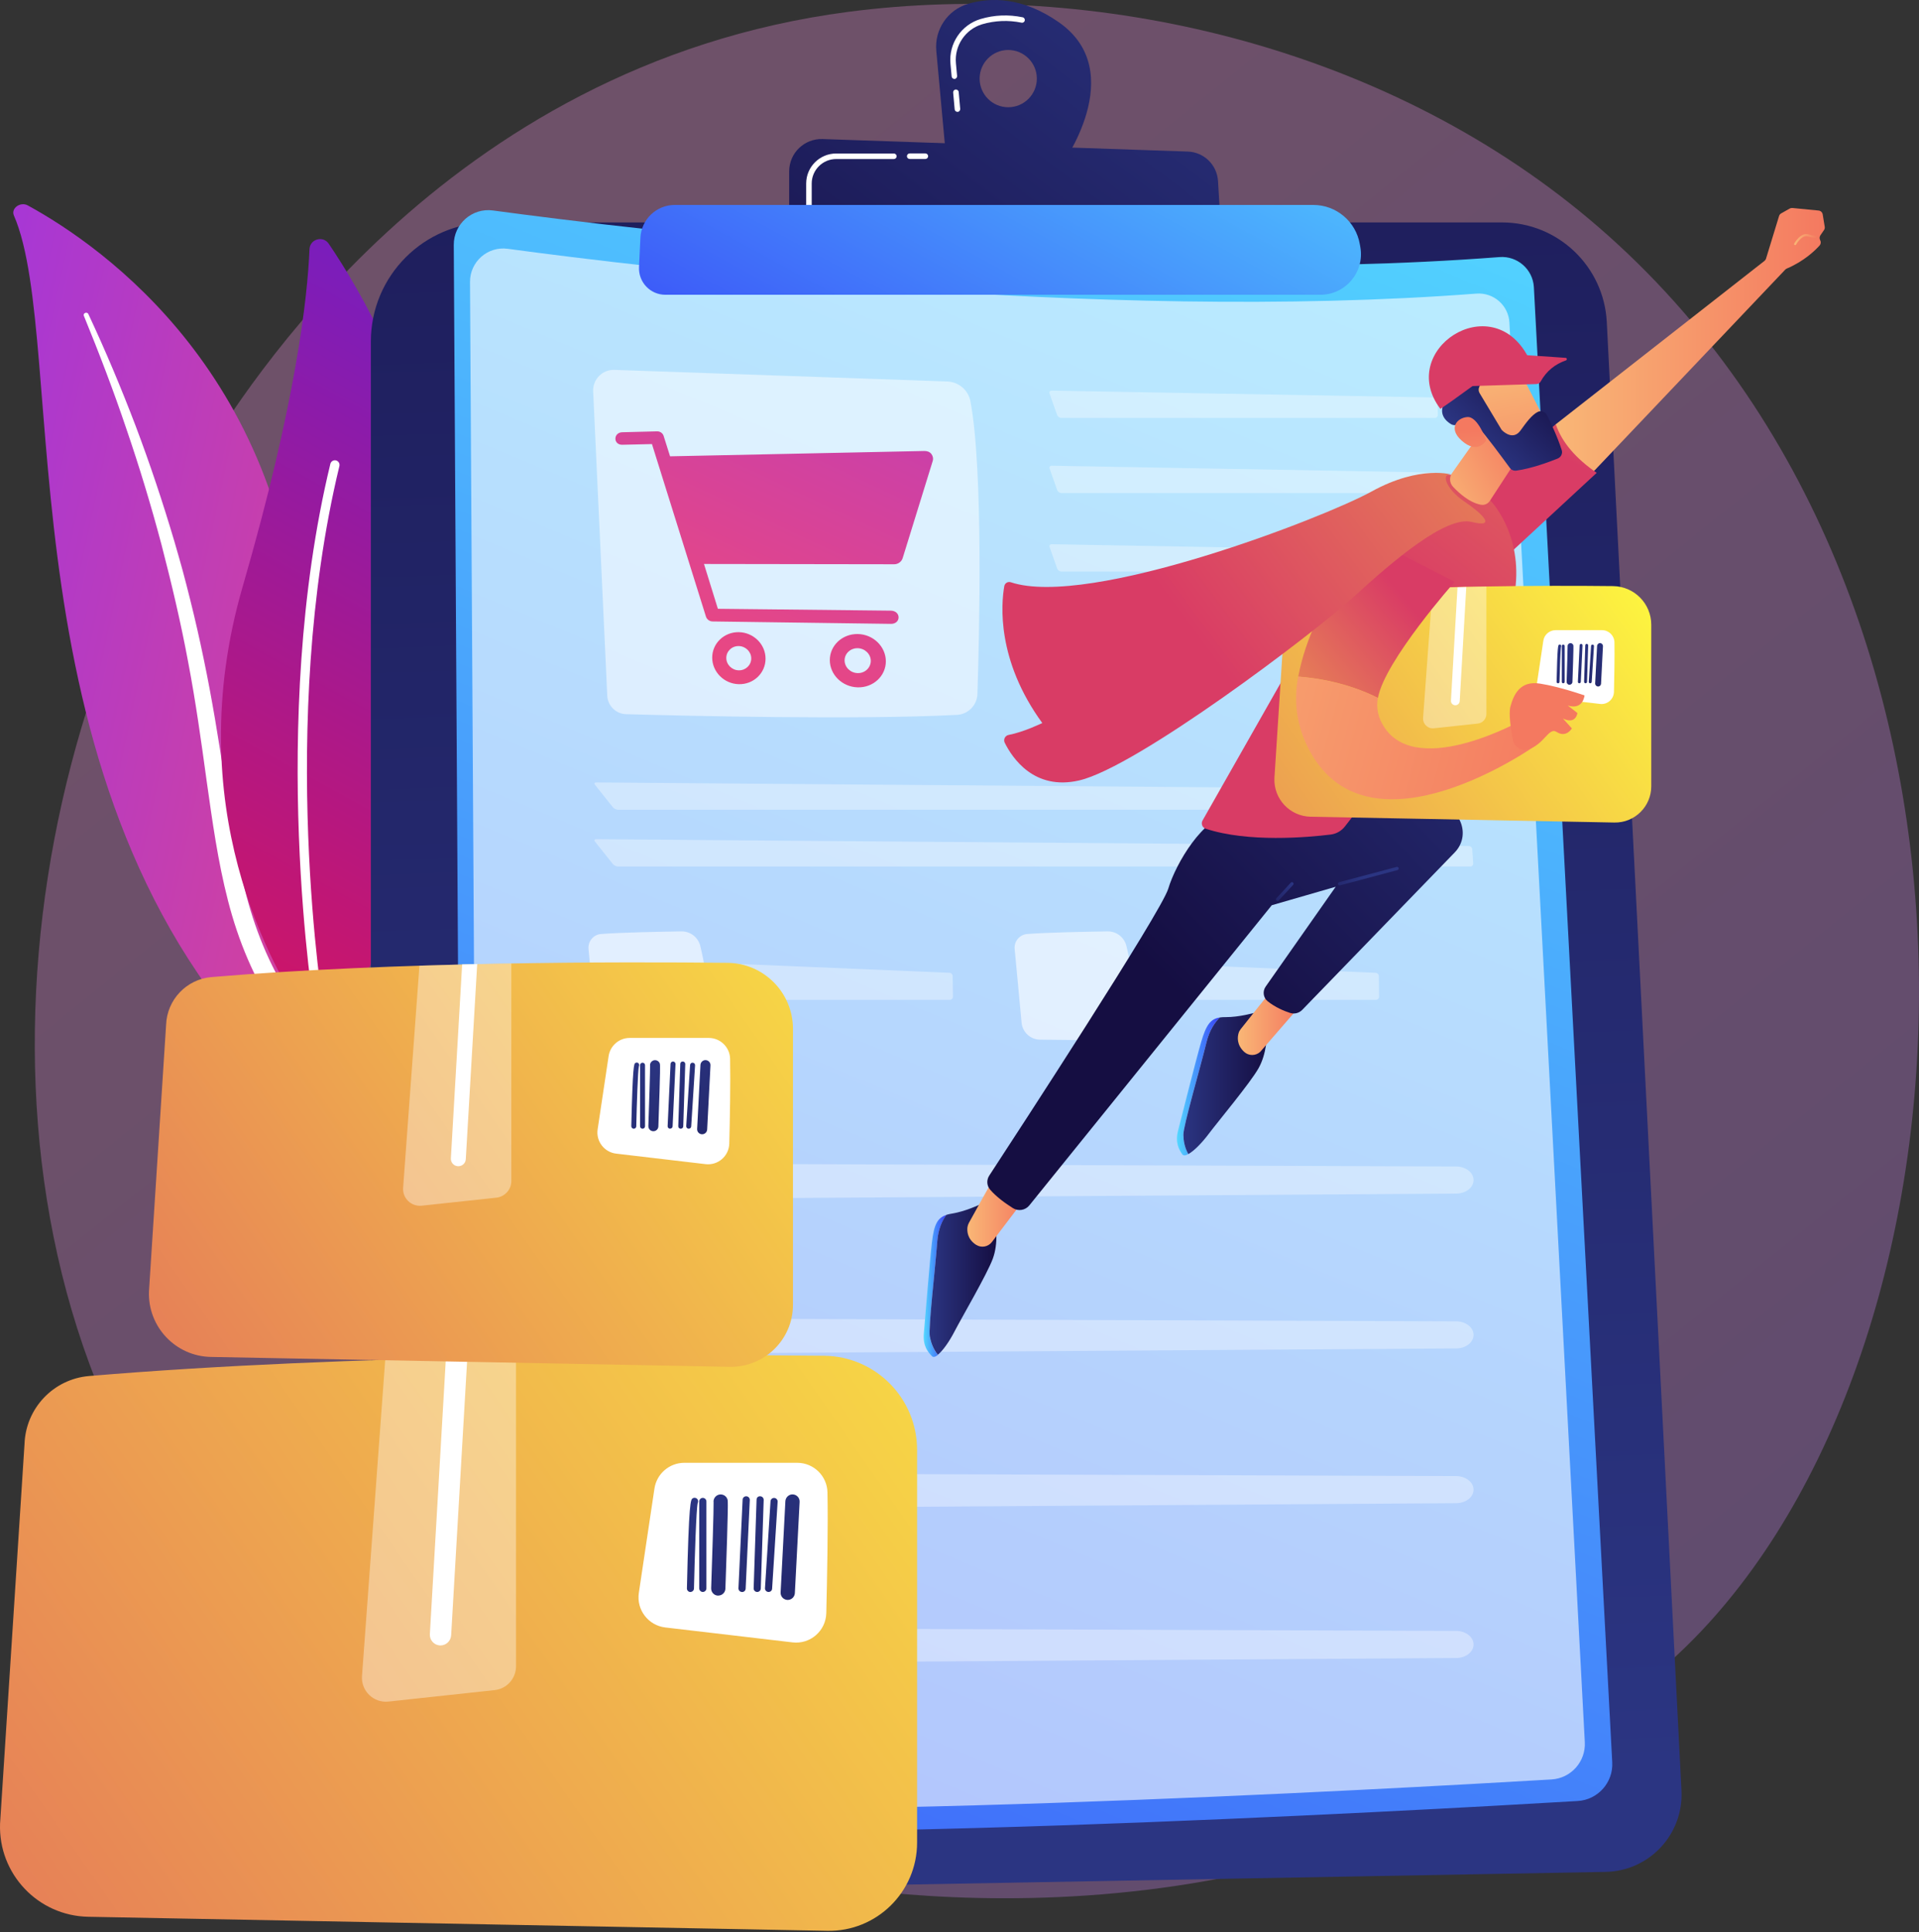 <svg width="440" height="443" viewBox="0 0 440 443" fill="none" xmlns="http://www.w3.org/2000/svg">
<rect x="0" y="0" width="440" height="443" fill="#333333" stroke="none"/>
<path opacity="0.3" d="M389.926 374.159C381.054 383.498 372.657 389.539 366.034 394.296C288.083 450.266 195.84 433.951 176.226 429.971C147.264 424.089 91.319 412.72 50.854 365.105C-10.35 293.073 -0.828 179.578 46.656 104.676C55.338 90.977 101.206 14.917 194.446 2.724C250.866 -4.665 316.649 10.224 364.275 50.164C464.265 133.993 457.151 303.332 389.926 374.159Z" fill="url(#paint0_linear)"/>
<path d="M3.183 49.405C2.47 47.756 4.672 46.171 6.383 47.106C23.669 56.572 66.526 86.539 69.188 152.134C72.531 234.425 97.2 260.159 124.546 273.62C124.546 273.62 89.959 271.274 63.737 245.365C-0.651 181.768 15.969 78.722 3.183 49.405Z" fill="url(#paint1_linear)"/>
<path d="M19.215 72.379C22.732 80.972 26.044 89.614 28.991 98.382C31.985 107.118 34.663 115.966 37.023 124.861C39.337 133.772 41.46 142.746 43.139 151.784C44.866 160.822 46.133 169.939 47.385 179.087C48.684 188.236 49.936 197.448 52.281 206.533C54.61 215.603 58.238 224.514 63.657 232.505C65.003 234.503 66.413 236.469 67.934 238.34C69.424 240.243 71.008 242.082 72.624 243.905C75.888 247.52 79.453 250.945 83.319 254.101C91.05 260.411 99.923 265.628 109.398 269.687C110.396 270.115 111.647 269.734 112.186 268.846C112.725 267.974 112.376 266.928 111.41 266.484C109.144 265.437 106.894 264.375 104.708 263.218C103.599 262.663 102.537 262.044 101.444 261.458C100.383 260.839 99.305 260.253 98.275 259.602C94.108 257.066 90.147 254.259 86.472 251.199C79.088 245.126 72.767 238.023 67.586 230.396C65.035 226.559 62.833 222.548 60.995 218.378C59.157 214.208 57.7 209.911 56.527 205.503C54.166 196.703 52.851 187.586 51.473 178.453C50.079 169.32 48.605 160.156 46.704 151.086C45.769 146.551 44.739 142.033 43.614 137.53C43.06 135.278 42.474 133.042 41.872 130.791C41.254 128.555 40.62 126.32 39.97 124.1C37.34 115.205 34.393 106.389 31.114 97.7C27.802 89.011 24.206 80.433 20.245 71.982C20.134 71.744 19.817 71.633 19.532 71.744C19.263 71.855 19.12 72.141 19.215 72.379Z" fill="white"/>
<path d="M77.25 234.298C75.761 236.597 72.418 236.629 70.85 234.377C62.246 221.962 41.111 184.654 55.624 134.565C67.887 92.263 70.517 68.162 70.96 57.142C71.055 54.811 74.066 53.955 75.381 55.89C89.814 77.168 131.167 151.04 77.25 234.298Z" fill="url(#paint2_linear)"/>
<path d="M73.639 233.473C73.576 233.505 73.513 233.52 73.433 233.52C72.847 233.616 72.308 233.219 72.198 232.648C72.087 231.982 61.344 165.943 75.746 106.358C75.889 105.787 76.46 105.438 77.03 105.565C77.6 105.708 77.949 106.279 77.822 106.849C63.531 166.007 74.194 231.618 74.305 232.284C74.4 232.823 74.099 233.298 73.639 233.473Z" fill="white"/>
<path d="M85.032 78.307C85.032 63.228 97.247 51.003 112.315 51.003H344.394C357.196 51.003 367.748 61.04 368.413 73.836L385.54 410.562C386.047 420.583 378.173 429.018 368.16 429.209L102.175 434.045C92.763 434.219 85.032 426.624 85.032 417.206V78.307Z" fill="url(#paint3_linear)"/>
<path d="M141.039 428.306L111.269 427.926C101.319 427.799 93.223 419.586 93.223 409.628V364.662C93.223 364.313 93.508 364.027 93.856 364.027C94.205 364.027 94.49 364.313 94.49 364.662V409.628C94.49 418.888 102.016 426.531 111.285 426.657L141.039 427.038C141.388 427.038 141.673 427.323 141.673 427.688C141.673 428.037 141.388 428.306 141.039 428.306Z" fill="white"/>
<path d="M93.856 351.359C93.508 351.359 93.223 351.074 93.223 350.725V343.447C93.223 343.099 93.508 342.813 93.856 342.813C94.205 342.813 94.49 343.099 94.49 343.447V350.725C94.49 351.074 94.205 351.359 93.856 351.359Z" fill="white"/>
<path d="M104.043 56.173C104.011 51.353 108.258 47.611 113.027 48.261C144.714 52.558 253.703 65.861 343.807 58.947C347.91 58.63 351.475 61.754 351.697 65.861L369.664 404.078C369.917 408.708 366.368 412.688 361.742 412.957C323.843 415.209 167.783 423.882 112.108 418.047C108.717 417.698 106.15 414.844 106.135 411.435L104.043 56.173Z" fill="url(#paint4_linear)"/>
<path opacity="0.6" d="M107.767 64.658C107.736 60.013 111.823 56.413 116.418 57.047C146.917 61.186 251.787 73.981 338.5 67.322C342.461 67.021 345.883 70.017 346.089 73.981L363.374 399.467C363.612 403.922 360.206 407.743 355.753 408.013C319.281 410.169 169.098 418.525 115.515 412.912C112.251 412.564 109.779 409.821 109.764 406.538L107.767 64.658Z" fill="white"/>
<path opacity="0.52" d="M136.002 89.741L139.234 159.521C139.345 161.836 141.215 163.691 143.544 163.755C156.456 164.12 196.7 165.103 219.42 163.913C221.986 163.787 224.03 161.694 224.109 159.125C224.537 146.044 225.488 107.943 222.509 92.024C222.034 89.455 219.816 87.568 217.201 87.473L140.866 84.809C138.125 84.714 135.875 86.998 136.002 89.741Z" fill="white"/>
<g opacity="0.6">
<path opacity="0.6" d="M328.978 95.829C329.374 95.829 329.691 95.512 329.675 95.116L329.58 91.865C329.564 91.469 329.231 91.136 328.835 91.136L241.124 89.566C240.728 89.566 240.506 89.852 240.649 90.232L242.376 95.147C242.503 95.512 242.93 95.829 243.326 95.829H328.978Z" fill="white"/>
</g>
<g opacity="0.6">
<path opacity="0.6" d="M241.14 106.785C240.744 106.785 240.522 107.07 240.664 107.451L242.391 112.366C242.518 112.731 242.946 113.048 243.342 113.048H328.978C329.374 113.048 329.691 112.731 329.675 112.334L329.58 109.084C329.564 108.687 329.231 108.354 328.835 108.354L241.14 106.785Z" fill="white"/>
</g>
<g opacity="0.6">
<path opacity="0.6" d="M241.14 124.782C240.744 124.782 240.522 125.068 240.664 125.448L242.391 130.363C242.518 130.728 242.946 131.045 243.342 131.045H328.978C329.374 131.045 329.691 130.728 329.675 130.332L329.58 127.081C329.564 126.685 329.231 126.352 328.835 126.352L241.14 124.782Z" fill="white"/>
</g>
<g opacity="0.6">
<path opacity="0.6" d="M337.105 185.683C337.501 185.683 337.802 185.366 337.77 184.969L337.548 181.719C337.517 181.323 337.184 181.006 336.788 180.99L136.697 179.404C136.301 179.404 136.175 179.658 136.428 179.959L140.532 185.112C140.785 185.413 141.308 185.667 141.704 185.667H337.105V185.683Z" fill="white"/>
</g>
<g opacity="0.6">
<path opacity="0.6" d="M136.697 192.422C136.301 192.422 136.175 192.675 136.428 192.977L140.532 198.13C140.785 198.431 141.308 198.685 141.704 198.685H337.121C337.517 198.685 337.818 198.368 337.786 197.971L337.565 194.721C337.533 194.324 337.2 194.007 336.804 193.991L136.697 192.422Z" fill="white"/>
</g>
<path opacity="0.6" d="M137.822 214.16C142.543 213.795 151.368 213.637 156.232 213.557C158.292 213.526 160.098 214.921 160.573 216.935C161.508 220.819 162.807 227.59 162.649 234.74C162.601 236.881 160.843 238.593 158.704 238.578L140.769 238.387C138.566 238.371 136.728 236.675 136.522 234.471L134.938 217.585C134.78 215.841 136.063 214.287 137.822 214.16Z" fill="white"/>
<g opacity="0.6">
<path opacity="0.6" d="M168.988 221.009C168.592 220.994 168.322 221.295 168.37 221.691L169.4 228.541C169.463 228.937 169.827 229.254 170.223 229.254H217.786C218.182 229.254 218.499 228.937 218.499 228.541L218.436 223.8C218.436 223.404 218.103 223.071 217.707 223.055L168.988 221.009Z" fill="white"/>
</g>
<path opacity="0.6" d="M235.531 214.16C240.252 213.795 249.077 213.637 253.941 213.557C256.001 213.526 257.807 214.921 258.282 216.935C259.217 220.819 260.516 227.59 260.358 234.74C260.31 236.881 258.552 238.593 256.413 238.578L238.478 238.387C236.275 238.371 234.437 236.675 234.231 234.471L232.647 217.585C232.489 215.841 233.772 214.287 235.531 214.16Z" fill="white"/>
<g opacity="0.6">
<path opacity="0.6" d="M266.696 221.009C266.3 220.994 266.03 221.295 266.078 221.691L267.108 228.541C267.171 228.937 267.535 229.254 267.931 229.254H315.494C315.89 229.254 316.207 228.937 316.207 228.541L316.144 223.8C316.144 223.404 315.811 223.071 315.415 223.055L266.696 221.009Z" fill="white"/>
</g>
<g opacity="0.6">
<path opacity="0.6" d="M132.436 271.923C133.054 273.746 135.162 274.999 137.57 274.983L333.921 273.683C336.14 273.667 337.914 272.24 337.866 270.512C337.819 268.831 336.06 267.483 333.906 267.467L137.554 266.77C134.1 266.754 131.565 269.307 132.436 271.923Z" fill="white"/>
</g>
<g opacity="0.6">
<path opacity="0.6" d="M132.435 307.423C133.053 309.247 135.161 310.499 137.569 310.484L333.92 309.183C336.139 309.168 337.913 307.741 337.865 306.012C337.818 304.332 336.059 302.984 333.905 302.968L137.553 302.27C134.099 302.239 131.564 304.807 132.435 307.423Z" fill="white"/>
</g>
<g opacity="0.6">
<path opacity="0.6" d="M132.435 342.908C133.053 344.732 135.161 345.984 137.569 345.968L333.92 344.668C336.139 344.652 337.913 343.225 337.865 341.497C337.818 339.816 336.059 338.469 333.905 338.453L137.553 337.755C134.099 337.739 131.564 340.292 132.435 342.908Z" fill="white"/>
</g>
<g opacity="0.6">
<path opacity="0.6" d="M132.435 378.409C133.053 380.232 135.161 381.485 137.569 381.469L333.92 380.169C336.139 380.153 337.913 378.726 337.865 376.998C337.818 375.317 336.059 373.969 333.905 373.953L137.553 373.256C134.099 373.24 131.564 375.793 132.435 378.409Z" fill="white"/>
</g>
<path d="M213.525 104.059C213.145 103.583 212.543 103.393 211.893 103.409L153.636 104.63L152.162 99.952C151.956 99.302 151.339 98.89 150.657 98.906L142.656 99.112C141.801 99.128 141.104 99.731 141.104 100.587C141.104 101.443 141.801 101.998 142.656 101.982L149.485 101.823L161.859 141.367C162.065 142.033 162.699 142.493 163.396 142.493L204.288 143.048C205.255 143.064 206.031 142.461 206.031 141.558C206.031 140.654 205.255 140.036 204.288 140.02L164.6 139.592L161.415 129.317L205.033 129.381C205.92 129.381 206.713 128.794 206.966 127.985L213.858 105.708C214.032 105.137 213.906 104.535 213.525 104.059Z" fill="url(#paint5_linear)"/>
<path d="M169.382 144.951C166.023 144.904 163.298 147.52 163.298 150.786C163.298 154.052 166.023 156.795 169.382 156.875C172.772 156.97 175.529 154.338 175.529 151.04C175.545 147.742 172.772 144.999 169.382 144.951ZM169.382 153.703C167.813 153.672 166.53 152.387 166.53 150.865C166.53 149.327 167.813 148.106 169.382 148.138C170.966 148.17 172.25 149.438 172.25 150.976C172.25 152.514 170.966 153.735 169.382 153.703Z" fill="url(#paint6_linear)"/>
<path d="M196.65 145.378C193.117 145.331 190.265 148.01 190.265 151.356C190.265 154.701 193.117 157.508 196.65 157.603C200.199 157.698 203.114 155.019 203.114 151.625C203.098 148.232 200.199 145.426 196.65 145.378ZM196.65 154.337C195.002 154.305 193.655 152.989 193.655 151.419C193.655 149.85 195.002 148.597 196.65 148.629C198.297 148.66 199.66 149.961 199.66 151.546C199.644 153.132 198.297 154.384 196.65 154.337Z" fill="url(#paint7_linear)"/>
<path d="M242.755 5.087C234.373 -0.748 227.069 -0.637 221.952 0.885C217.278 2.265 214.236 6.784 214.68 11.651L216.898 35.815L243.23 38.146C243.214 38.162 259.185 16.535 242.755 5.087ZM231.173 24.59C227.545 24.59 224.614 21.64 224.614 18.025C224.614 14.394 227.561 11.461 231.173 11.461C234.801 11.461 237.732 14.41 237.732 18.025C237.732 21.64 234.801 24.59 231.173 24.59Z" fill="url(#paint8_linear)"/>
<path d="M219.528 25.65C219.195 25.65 218.925 25.396 218.894 25.079L218.545 21.227C218.514 20.878 218.767 20.561 219.116 20.529C219.464 20.497 219.781 20.751 219.813 21.1L220.161 24.953C220.193 25.301 219.939 25.619 219.591 25.65C219.559 25.65 219.543 25.65 219.528 25.65ZM218.83 18.103C218.498 18.103 218.228 17.849 218.197 17.532L217.927 14.615C217.5 9.985 220.415 5.672 224.851 4.356C227.988 3.421 231.236 3.294 234.468 3.96C234.817 4.023 235.039 4.372 234.959 4.705C234.896 5.054 234.563 5.276 234.215 5.196C231.173 4.578 228.147 4.705 225.2 5.561C221.35 6.703 218.815 10.46 219.179 14.488L219.448 17.405C219.48 17.754 219.226 18.071 218.878 18.103C218.862 18.103 218.846 18.103 218.83 18.103Z" fill="white"/>
<path d="M180.95 51.432V39.287C180.95 35.085 184.42 31.74 188.619 31.882L272.337 34.752C276.06 34.879 279.055 37.812 279.276 41.523L279.974 53.192L180.95 51.432Z" fill="url(#paint9_linear)"/>
<path d="M212.176 36.45H208.579C208.231 36.45 207.945 36.165 207.945 35.816C207.945 35.467 208.231 35.182 208.579 35.182H212.176C212.524 35.182 212.809 35.467 212.809 35.816C212.809 36.165 212.524 36.45 212.176 36.45Z" fill="white"/>
<path d="M185.48 47.628C185.132 47.628 184.847 47.342 184.847 46.993V42.078C184.847 38.273 187.936 35.197 191.723 35.197H204.952C205.301 35.197 205.586 35.482 205.586 35.831C205.586 36.18 205.301 36.465 204.952 36.465H191.723C188.633 36.465 186.114 38.986 186.114 42.078V46.993C186.114 47.342 185.829 47.628 185.48 47.628Z" fill="white"/>
<path d="M146.836 54.508C147.042 50.306 150.512 46.992 154.71 46.992H301.122C306.383 46.992 310.882 50.782 311.785 55.983L311.912 56.696C312.894 62.388 308.522 67.589 302.754 67.589H152.556C149.102 67.589 146.361 64.703 146.519 61.247L146.836 54.508Z" fill="url(#paint10_linear)"/>
<path d="M210.276 422.488V332.443C210.276 320.615 200.77 310.991 188.95 310.864C153.476 310.483 80.294 310.452 20.436 315.51C12.261 316.191 5.907 322.898 5.622 331.096L0.013 418.143C-0.398 429.655 8.696 439.279 20.214 439.501L189.679 442.72C200.975 442.942 210.276 433.825 210.276 422.488Z" fill="url(#paint11_linear)"/>
<path d="M189.727 342.194C189.885 349.853 189.648 362.014 189.458 369.863C189.363 373.953 185.782 377.061 181.726 376.585L152.526 373.161C148.644 372.701 145.903 369.117 146.474 365.249L150.054 341.322C150.561 337.929 153.477 335.408 156.915 335.408H182.787C186.558 335.408 189.648 338.421 189.727 342.194Z" fill="white"/>
<path opacity="0.37" d="M113.422 387.526L89.07 390.158C85.663 390.523 82.748 387.716 83.002 384.291L88.325 311.783C98.529 311.466 108.605 311.228 118.317 311.054V382.056C118.317 384.878 116.21 387.225 113.422 387.526Z" fill="white"/>
<path d="M103.44 374.968C103.361 376.268 102.284 377.283 101 377.283C100.953 377.283 100.905 377.283 100.858 377.283C99.511 377.204 98.481 376.046 98.56 374.698L102.236 311.418C103.884 311.371 105.516 311.339 107.148 311.307L103.44 374.968Z" fill="white"/>
<path d="M176.226 365.026C176.654 365.026 177.018 364.693 177.034 364.265L178.302 344.335C178.333 343.891 177.985 343.494 177.541 343.463C177.066 343.431 176.702 343.78 176.67 344.224L175.402 364.154C175.371 364.598 175.719 364.995 176.163 365.026C176.179 365.026 176.21 365.026 176.226 365.026Z" fill="url(#paint12_linear)"/>
<path d="M173.612 365.027C174.056 365.027 174.42 364.679 174.436 364.235L175.102 343.923C175.117 343.479 174.769 343.099 174.309 343.083C173.787 343.051 173.486 343.416 173.47 343.876L172.804 364.187C172.788 364.631 173.137 365.012 173.596 365.027H173.612Z" fill="url(#paint13_linear)"/>
<path d="M170.095 365.026C169.652 365.01 169.303 364.63 169.319 364.17C169.636 357.352 170.254 344.335 170.27 343.891C170.27 343.447 170.634 343.082 171.093 343.082C171.537 343.082 171.917 343.447 171.917 343.907C171.917 344.24 171.125 360.92 170.967 364.265C170.951 364.709 170.586 365.042 170.159 365.042C170.127 365.026 170.111 365.026 170.095 365.026ZM170.254 343.891H170.27H170.254Z" fill="url(#paint14_linear)"/>
<path d="M164.693 365.851C165.565 365.851 166.294 365.154 166.325 364.282C167.023 344.605 166.896 344.161 166.817 343.86C166.579 342.988 165.676 342.48 164.804 342.718C164.012 342.94 163.505 343.717 163.616 344.51C163.664 345.699 163.299 357.147 163.062 364.171C163.03 365.074 163.727 365.835 164.63 365.867C164.646 365.851 164.678 365.851 164.693 365.851Z" fill="url(#paint15_linear)"/>
<path d="M161.144 365.027C161.588 365.027 161.968 364.663 161.968 364.203V344.272C161.968 343.828 161.604 343.448 161.144 343.448C160.701 343.448 160.32 343.812 160.32 344.272V364.203C160.336 364.663 160.701 365.027 161.144 365.027Z" fill="url(#paint16_linear)"/>
<path d="M158.294 365.027C158.737 365.027 159.102 364.678 159.118 364.234C159.276 357.305 159.64 346 159.973 344.636C160.116 344.383 160.116 344.05 159.941 343.796C159.688 343.416 159.181 343.32 158.817 343.558C158.373 343.844 157.945 344.129 157.501 364.202C157.486 364.646 157.85 365.027 158.294 365.043V365.027Z" fill="url(#paint17_linear)"/>
<path d="M180.616 366.85C181.471 366.85 182.2 366.168 182.248 365.296L183.341 344.366C183.388 343.463 182.691 342.702 181.788 342.654C180.933 342.591 180.124 343.304 180.077 344.208L178.984 365.137C178.936 366.041 179.633 366.802 180.536 366.85C180.552 366.85 180.584 366.85 180.616 366.85Z" fill="url(#paint18_linear)"/>
<path d="M181.819 299.163V235.93C181.819 227.622 175.149 220.867 166.847 220.772C141.924 220.502 90.543 220.487 48.494 224.038C42.758 224.53 38.29 229.223 38.084 234.995L34.155 296.134C33.87 304.221 40.255 310.975 48.335 311.134L167.338 313.401C175.307 313.528 181.819 307.122 181.819 299.163Z" fill="url(#paint19_linear)"/>
<path d="M167.402 242.764C167.513 248.139 167.355 256.685 167.212 262.203C167.149 265.073 164.63 267.261 161.778 266.928L141.276 264.518C138.551 264.2 136.618 261.679 137.03 258.952L139.549 242.145C139.914 239.767 141.957 237.991 144.366 237.991H162.538C165.168 238.007 167.339 240.116 167.402 242.764Z" fill="white"/>
<path opacity="0.37" d="M113.804 274.618L96.693 276.457C94.3 276.711 92.257 274.745 92.431 272.335L96.17 221.422C103.347 221.2 110.413 221.026 117.242 220.915V270.781C117.258 272.747 115.769 274.396 113.804 274.618Z" fill="white"/>
<path d="M106.801 265.786C106.753 266.706 105.993 267.404 105.089 267.404C105.058 267.404 105.026 267.404 104.994 267.404C104.044 267.356 103.315 266.532 103.378 265.58L105.961 221.137C107.117 221.105 108.258 221.089 109.415 221.057L106.801 265.786Z" fill="white"/>
<path d="M157.913 258.809C158.214 258.809 158.467 258.571 158.483 258.27L159.371 244.27C159.386 243.952 159.149 243.683 158.832 243.667C158.499 243.635 158.246 243.889 158.23 244.206L157.343 258.207C157.327 258.524 157.564 258.793 157.881 258.809C157.897 258.809 157.897 258.809 157.913 258.809Z" fill="url(#paint20_linear)"/>
<path d="M156.089 258.809C156.39 258.809 156.659 258.571 156.659 258.254L157.119 243.984C157.134 243.667 156.881 243.398 156.564 243.398C156.2 243.382 155.978 243.635 155.978 243.953L155.518 258.223C155.502 258.54 155.756 258.809 156.073 258.809H156.089Z" fill="url(#paint21_linear)"/>
<path d="M153.619 258.809C153.302 258.793 153.064 258.524 153.08 258.207C153.302 253.418 153.745 244.27 153.745 243.968C153.745 243.651 153.999 243.397 154.316 243.397C154.633 243.397 154.886 243.651 154.886 243.968C154.886 244.206 154.332 255.923 154.221 258.254C154.205 258.555 153.951 258.793 153.65 258.793C153.634 258.809 153.619 258.809 153.619 258.809Z" fill="url(#paint22_linear)"/>
<path d="M149.815 259.38C150.433 259.38 150.94 258.889 150.956 258.27C151.447 244.444 151.352 244.143 151.304 243.937C151.146 243.318 150.496 242.97 149.894 243.128C149.34 243.287 148.975 243.826 149.055 244.381C149.086 245.205 148.833 253.26 148.659 258.191C148.643 258.825 149.134 259.364 149.768 259.38C149.783 259.38 149.799 259.38 149.815 259.38Z" fill="url(#paint23_linear)"/>
<path d="M147.327 258.809C147.644 258.809 147.898 258.556 147.898 258.238V244.238C147.898 243.921 147.644 243.667 147.327 243.667C147.01 243.667 146.757 243.921 146.757 244.238V258.238C146.757 258.556 147.01 258.809 147.327 258.809Z" fill="url(#paint24_linear)"/>
<path d="M145.317 258.81C145.634 258.81 145.888 258.556 145.888 258.255C145.999 253.387 146.252 245.443 146.49 244.492C146.585 244.317 146.585 244.08 146.474 243.889C146.3 243.62 145.951 243.556 145.682 243.731C145.365 243.937 145.08 244.127 144.747 258.223C144.747 258.54 145.001 258.81 145.317 258.81Z" fill="url(#paint25_linear)"/>
<path d="M161.001 260.077C161.603 260.077 162.11 259.601 162.142 258.983L162.902 244.285C162.934 243.651 162.443 243.111 161.809 243.08C161.207 243.032 160.636 243.54 160.605 244.174L159.844 258.872C159.813 259.506 160.304 260.045 160.937 260.077C160.953 260.077 160.985 260.077 161.001 260.077Z" fill="url(#paint26_linear)"/>
<path d="M356.593 97.382L404.568 59.82C404.742 59.678 404.869 59.503 404.932 59.281L407.911 49.546C407.99 49.276 408.164 49.054 408.402 48.928L410.335 47.833C410.525 47.722 410.747 47.675 410.968 47.691L416.973 48.277C417.464 48.325 417.845 48.69 417.924 49.181L418.383 51.988C418.431 52.257 418.367 52.543 418.209 52.764L417.401 53.938C417.163 54.271 417.147 54.715 417.338 55.064C417.559 55.46 417.512 55.952 417.195 56.3C416.197 57.41 413.694 59.868 409.685 61.58C409.542 61.644 409.416 61.723 409.321 61.834L363.358 110.241C362.962 110.701 356.07 97.779 356.593 97.382Z" fill="url(#paint27_linear)"/>
<path d="M411.618 56.207C411.57 56.207 411.539 56.191 411.491 56.175C411.364 56.112 411.333 55.953 411.396 55.842C411.459 55.731 412.869 53.194 414.66 53.733C416.054 54.161 416.45 54.003 416.45 54.003C416.561 53.924 416.703 53.971 416.783 54.082C416.862 54.193 416.814 54.352 416.703 54.431C416.593 54.51 416.101 54.7 414.517 54.209C413.107 53.781 411.84 56.048 411.824 56.08C411.776 56.159 411.697 56.207 411.618 56.207Z" fill="url(#paint28_linear)"/>
<path d="M356.719 97.272L335.045 115.442L341.747 130.965L366.099 108.418C361.409 105.183 358.145 101.505 356.719 97.272Z" fill="url(#paint29_linear)"/>
<path d="M214.915 284.576C215.121 281.833 216.024 279.898 216.975 278.582C214.931 279.248 214.155 280.77 213.679 284.845C213.109 289.681 212.095 302.794 211.826 305.696C211.556 308.597 212.76 310.008 213.679 310.96C213.98 311.277 214.456 311.134 215.026 310.69C213.869 309.216 213.41 307.725 213.188 306.488C212.824 304.506 214.44 290.982 214.915 284.576Z" fill="url(#paint30_linear)"/>
<path d="M228.288 280.77L224.739 276.156C224.739 276.156 221.332 277.79 218.275 278.265C217.783 278.344 217.356 278.44 216.975 278.566C216.025 279.882 215.122 281.817 214.916 284.56C214.44 290.966 212.824 304.506 213.189 306.441C213.426 307.677 213.87 309.168 215.027 310.642C216.167 309.739 217.673 307.582 218.813 305.378C220.509 302.096 226.276 292.266 227.638 288.603C228.985 284.956 228.288 280.77 228.288 280.77Z" fill="url(#paint31_linear)"/>
<path d="M276.658 238.879C277.308 236.2 278.512 234.44 279.685 233.298C277.562 233.615 276.548 234.995 275.407 238.927C274.044 243.604 270.875 256.368 270.131 259.174C269.386 261.997 270.337 263.582 271.081 264.676C271.335 265.025 271.826 264.978 272.444 264.629C271.557 262.996 271.351 261.426 271.319 260.173C271.303 258.191 275.122 245.11 276.658 238.879Z" fill="url(#paint32_linear)"/>
<path d="M290.475 237.341L287.734 232.204C287.734 232.204 284.106 233.25 281.017 233.218C280.525 233.218 280.082 233.234 279.686 233.298C278.529 234.439 277.325 236.199 276.66 238.879C275.139 245.11 271.304 258.191 271.336 260.173C271.352 261.426 271.558 262.98 272.461 264.628C273.744 263.931 275.582 262.06 277.072 260.078C279.29 257.129 286.609 248.376 288.542 244.983C290.475 241.59 290.475 237.341 290.475 237.341Z" fill="url(#paint33_linear)"/>
<path d="M228.289 269.544C227.671 270.369 223.124 278.629 222.141 280.421C221.983 280.722 221.872 281.055 221.825 281.388C221.714 282.324 221.809 284.1 223.758 285.4C224.962 286.193 226.562 285.923 227.433 284.781L235.688 273.904L228.289 269.544Z" fill="url(#paint34_linear)"/>
<path d="M292.328 226.275C291.583 226.972 285.737 234.377 284.469 235.978C284.263 236.248 284.089 236.549 283.994 236.882C283.725 237.786 283.535 239.546 285.246 241.163C286.291 242.146 287.923 242.146 288.969 241.163L297.842 230.92L292.328 226.275Z" fill="url(#paint35_linear)"/>
<path d="M303.45 187.3C303.45 185.001 316.6 185.826 328.134 184.494C334.187 183.796 337.783 191.09 333.537 195.466L298.602 231.538C297.873 232.299 296.78 232.584 295.781 232.251C294.403 231.807 292.422 230.983 290.664 229.588C289.634 228.779 289.444 227.273 290.204 226.21L306.254 203.331L291.599 207.564L236.019 276.378C235.1 277.519 233.484 277.789 232.248 277.012C230.616 275.981 228.43 274.443 226.988 272.731C226.227 271.827 226.18 270.527 226.829 269.544C232.961 260.173 266.28 209.086 267.865 203.775C269.607 197.924 276.008 187.221 281.981 186.841C287.97 186.413 303.45 187.3 303.45 187.3Z" fill="url(#paint36_linear)"/>
<path d="M307.143 203.014C306.984 203.014 306.826 202.903 306.778 202.744C306.731 202.538 306.842 202.348 307.048 202.284L320.23 198.78C320.436 198.733 320.626 198.844 320.689 199.05C320.737 199.256 320.626 199.446 320.42 199.51L307.238 203.014C307.206 202.998 307.175 203.014 307.143 203.014Z" fill="url(#paint37_linear)"/>
<path d="M292.93 206.582C292.835 206.582 292.756 206.55 292.677 206.487C292.518 206.344 292.518 206.106 292.661 205.963L295.956 202.396C296.099 202.237 296.336 202.237 296.479 202.38C296.638 202.523 296.638 202.761 296.495 202.903L293.199 206.471C293.12 206.534 293.025 206.582 292.93 206.582Z" fill="url(#paint38_linear)"/>
<path d="M341.76 114.792C341.76 114.792 348.715 121.911 347.527 134.184C347.179 137.799 345.769 141.223 343.535 144.093L308.393 189.472C307.585 190.519 306.397 191.201 305.082 191.359C299.917 191.993 286.164 193.23 276.436 190.011C275.66 189.758 275.327 188.838 275.723 188.14L307.68 131.869L327.041 109.338C327.025 109.338 336.246 106.167 341.76 114.792Z" fill="url(#paint39_linear)"/>
<path d="M240.741 165.625C240.551 165.625 240.361 165.53 240.266 165.34C240.124 165.086 240.219 164.753 240.488 164.611C240.631 164.531 254.098 157.19 256.966 154.828C257.187 154.637 257.536 154.669 257.71 154.891C257.9 155.113 257.869 155.462 257.647 155.636C254.716 158.062 241.565 165.229 240.995 165.546C240.916 165.61 240.821 165.625 240.741 165.625Z" fill="url(#paint40_linear)"/>
<path d="M343.443 93.626L332.938 108.466C332.257 109.434 332.352 110.734 333.16 111.606C334.57 113.112 336.963 115.253 339.529 115.728C340.321 115.887 341.145 115.538 341.589 114.856L347.182 106.278C347.182 106.278 348.243 92.801 343.443 93.626Z" fill="url(#paint41_linear)"/>
<path d="M346.422 81.228C346.628 81.434 355.389 98.621 355.389 98.621L345.471 103.41L334.761 88.347C334.745 88.347 342.857 77.866 346.422 81.228Z" fill="url(#paint42_linear)"/>
<path d="M339.258 90.154L344.202 98.399C344.281 98.526 344.36 98.637 344.471 98.732C345.057 99.287 347.069 100.872 348.638 98.7C349.969 96.845 351.205 95.164 352.551 94.467C353.328 94.055 354.294 94.388 354.69 95.164C355.498 96.782 357.083 100.08 358.081 103.203C358.334 103.98 357.922 104.821 357.162 105.138C355.15 105.946 351.189 107.421 347.672 107.912C347.085 107.992 346.515 107.754 346.182 107.278C344.661 105.201 340.399 99.398 338.942 97.939C337.595 96.591 335.092 97.099 333.967 97.416C333.539 97.543 333.079 97.479 332.699 97.257C331.558 96.576 329.562 94.847 331.384 91.946C331.844 91.216 331.606 90.265 330.893 89.789C329.61 88.949 328.231 87.379 329.546 84.826C330.877 82.242 333.27 82.004 334.886 82.21C335.599 82.305 336.327 81.925 336.613 81.259C336.898 80.577 337.642 80.847 338.007 80.387C338.324 79.975 338.245 79.705 338.435 79.34C339.084 78.183 339.037 77.248 340.542 76.597C341.698 76.09 343.029 76.074 344.281 76.28C344.978 76.391 345.675 76.582 346.246 77.01C346.753 77.39 347.101 77.913 347.45 78.453C348.179 79.547 348.923 80.863 348.448 82.084C347.735 83.923 344.677 84.256 343.061 84.826C341.049 85.54 339.924 86.777 339.148 88.79C338.957 89.219 339.005 89.726 339.258 90.154Z" fill="url(#paint43_linear)"/>
<path d="M340.762 100.984C340.762 100.984 338.861 95.419 336.421 95.625C333.981 95.831 332.064 98.257 335.09 100.984C338.845 104.377 340.762 100.984 340.762 100.984Z" fill="url(#paint44_linear)"/>
<path d="M378.613 180.291V143.268C378.613 138.401 374.715 134.453 369.851 134.389C355.275 134.231 325.204 134.215 300.583 136.292C297.224 136.577 294.609 139.336 294.499 142.698L292.201 178.484C292.027 183.209 295.766 187.173 300.503 187.268L370.152 188.6C374.795 188.695 378.613 184.937 378.613 180.291Z" fill="url(#paint45_linear)"/>
<path d="M370.169 147.28C370.232 150.435 370.137 155.43 370.058 158.648C370.01 160.329 368.537 161.613 366.873 161.407L354.88 159.996C353.279 159.806 352.154 158.331 352.392 156.746L353.866 146.915C354.071 145.52 355.276 144.489 356.686 144.489H367.317C368.87 144.489 370.137 145.726 370.169 147.28Z" fill="white"/>
<path opacity="0.37" d="M338.797 165.912L328.784 166.99C327.389 167.149 326.185 165.991 326.296 164.58L328.483 134.787C332.681 134.66 336.816 134.55 340.809 134.486V163.676C340.825 164.818 339.953 165.801 338.797 165.912Z" fill="white"/>
<path d="M334.693 160.757C334.662 161.296 334.218 161.709 333.695 161.709C333.679 161.709 333.664 161.709 333.632 161.709C333.077 161.677 332.65 161.201 332.681 160.646L334.186 134.643C334.868 134.627 335.533 134.611 336.199 134.595L334.693 160.757Z" fill="white"/>
<path d="M364.623 156.668C364.797 156.668 364.94 156.526 364.956 156.351L365.479 148.154C365.494 147.963 365.352 147.805 365.162 147.805C364.972 147.789 364.813 147.932 364.813 148.122L364.29 156.319C364.274 156.51 364.417 156.668 364.607 156.668C364.607 156.668 364.607 156.668 364.623 156.668Z" fill="url(#paint46_linear)"/>
<path d="M363.545 156.666C363.719 156.666 363.877 156.523 363.877 156.348L364.147 147.993C364.147 147.802 364.004 147.644 363.83 147.644C363.624 147.628 363.497 147.786 363.481 147.961L363.212 156.317C363.212 156.507 363.355 156.666 363.545 156.666C363.529 156.666 363.545 156.666 363.545 156.666Z" fill="url(#paint47_linear)"/>
<path d="M362.105 156.666C361.915 156.65 361.772 156.507 361.788 156.317C361.915 153.51 362.169 148.167 362.184 147.977C362.184 147.786 362.343 147.644 362.517 147.644C362.707 147.644 362.85 147.786 362.85 147.977C362.85 148.119 362.517 154.969 362.454 156.349C362.438 156.523 362.295 156.666 362.105 156.666Z" fill="url(#paint48_linear)"/>
<path d="M359.869 157C360.234 157 360.535 156.715 360.535 156.35C360.82 148.263 360.772 148.073 360.741 147.962C360.645 147.597 360.265 147.391 359.917 147.487C359.584 147.582 359.378 147.899 359.426 148.232C359.441 148.723 359.299 153.417 359.204 156.318C359.188 156.683 359.473 157 359.853 157.016C359.853 157 359.869 157 359.869 157Z" fill="url(#paint49_linear)"/>
<path d="M358.429 156.667C358.619 156.667 358.761 156.525 358.761 156.334V148.137C358.761 147.947 358.619 147.804 358.429 147.804C358.238 147.804 358.096 147.947 358.096 148.137V156.334C358.08 156.525 358.238 156.667 358.429 156.667Z" fill="url(#paint50_linear)"/>
<path d="M357.24 156.672C357.43 156.672 357.573 156.53 357.573 156.339C357.636 153.485 357.794 148.84 357.921 148.285C357.985 148.174 357.985 148.047 357.905 147.936C357.81 147.777 357.588 147.746 357.446 147.841C357.256 147.968 357.081 148.079 356.907 156.324C356.907 156.514 357.05 156.672 357.24 156.672Z" fill="url(#paint51_linear)"/>
<path d="M366.428 157.412C366.777 157.412 367.078 157.127 367.094 156.778L367.537 148.169C367.553 147.804 367.268 147.487 366.903 147.455C366.555 147.423 366.222 147.725 366.19 148.089L365.747 156.699C365.731 157.064 366.016 157.381 366.381 157.412C366.396 157.412 366.412 157.412 366.428 157.412Z" fill="url(#paint52_linear)"/>
<path d="M350.349 81.796C341.936 65.877 320.103 80.338 330.259 93.751C337.817 88.725 346.341 81.257 350.349 81.796Z" fill="url(#paint53_linear)"/>
<path d="M333.538 133.408L314.621 123.705C314.621 123.705 301.122 137.023 297.668 155.131C301.645 155.416 308.854 156.462 315.936 160.03C317.488 151.5 333.538 133.408 333.538 133.408Z" fill="url(#paint54_linear)"/>
<path d="M349.111 165.055C349.111 165.055 325.52 178.39 317.566 167.005C315.919 164.643 315.523 162.296 315.919 160.045C308.852 156.477 301.628 155.447 297.651 155.145C296.605 160.6 297.16 166.419 300.36 172.285C314.303 197.797 352.201 170.874 352.201 170.874L349.111 165.055Z" fill="url(#paint55_linear)"/>
<path d="M350.238 171.841C348.733 172.238 347.212 171.255 346.911 169.732C346.436 167.338 345.865 163.676 346.325 161.979C347.053 159.363 348.448 156.001 353.122 156.747C357.795 157.492 363.309 159.458 363.309 159.458C363.309 159.458 363.024 162.867 359.475 161.773L361.677 163.485C361.677 163.485 361.36 166.212 358.366 164.754L360.41 167.021C360.41 167.021 359.126 169.257 356.908 167.83C355.086 166.625 354.056 170.827 350.238 171.841Z" fill="url(#paint56_linear)"/>
<path d="M231.266 168.514C230.442 168.672 229.999 169.576 230.379 170.321C232.09 173.762 237.097 181.341 247.443 178.947C260.688 175.886 301.089 145.317 310.247 136.977C319.389 128.621 331.51 118.219 337.435 119.678C343.361 121.137 339.78 117.696 335.676 114.937C331.573 112.178 330.052 108.135 333.11 108.88C333.11 108.88 325.742 106.486 314.477 112.702C303.482 118.774 249.756 139.514 231.757 133.504C231.092 133.282 230.395 133.71 230.268 134.408C229.555 138.515 228.462 151.342 238.982 165.786C238.982 165.771 234.878 167.816 231.266 168.514Z" fill="url(#paint57_linear)"/>
<path d="M337.197 88.535L352.312 88.059C352.693 88.043 353.041 87.837 353.231 87.504C354.578 85.062 356.574 83.493 359.046 82.636C359.363 82.525 359.299 82.066 358.967 82.05L349.698 81.415C349.682 81.415 349.682 81.415 349.666 81.415C345.04 81.764 340.952 84.555 337.055 88.202C336.928 88.329 337.007 88.535 337.197 88.535Z" fill="url(#paint58_linear)"/>
<defs>
<linearGradient id="paint0_linear" x1="496.173" y1="563.468" x2="109.601" y2="83.732" gradientUnits="userSpaceOnUse">
<stop stop-color="#B37CFF"/>
<stop offset="1" stop-color="#F895E7"/>
</linearGradient>
<linearGradient id="paint1_linear" x1="-17.177" y1="142.833" x2="145.128" y2="177.668" gradientUnits="userSpaceOnUse">
<stop stop-color="#A737D5"/>
<stop offset="1" stop-color="#EF497A"/>
</linearGradient>
<linearGradient id="paint2_linear" x1="35.88" y1="215.621" x2="112.604" y2="76.017" gradientUnits="userSpaceOnUse">
<stop stop-color="#CE1567"/>
<stop offset="1" stop-color="#7A1DBC"/>
</linearGradient>
<linearGradient id="paint3_linear" x1="235.197" y1="411.415" x2="213.82" y2="-220.87" gradientUnits="userSpaceOnUse">
<stop stop-color="#2B3582"/>
<stop offset="1" stop-color="#150E42"/>
</linearGradient>
<linearGradient id="paint4_linear" x1="325.314" y1="18.256" x2="88.411" y2="585.521" gradientUnits="userSpaceOnUse">
<stop stop-color="#53D8FF"/>
<stop offset="1" stop-color="#3840F7"/>
</linearGradient>
<linearGradient id="paint5_linear" x1="220.969" y1="19.805" x2="154.246" y2="162.16" gradientUnits="userSpaceOnUse">
<stop stop-color="#A737D5"/>
<stop offset="1" stop-color="#EF497A"/>
</linearGradient>
<linearGradient id="paint6_linear" x1="229.018" y1="23.579" x2="162.294" y2="165.935" gradientUnits="userSpaceOnUse">
<stop stop-color="#A737D5"/>
<stop offset="1" stop-color="#EF497A"/>
</linearGradient>
<linearGradient id="paint7_linear" x1="251.593" y1="34.159" x2="184.87" y2="176.514" gradientUnits="userSpaceOnUse">
<stop stop-color="#A737D5"/>
<stop offset="1" stop-color="#EF497A"/>
</linearGradient>
<linearGradient id="paint8_linear" x1="268.642" y1="-29.583" x2="161.793" y2="110.868" gradientUnits="userSpaceOnUse">
<stop stop-color="#2B3582"/>
<stop offset="1" stop-color="#150E42"/>
</linearGradient>
<linearGradient id="paint9_linear" x1="280.353" y1="-20.676" x2="173.504" y2="119.775" gradientUnits="userSpaceOnUse">
<stop stop-color="#2B3582"/>
<stop offset="1" stop-color="#150E42"/>
</linearGradient>
<linearGradient id="paint10_linear" x1="266.899" y1="-12.081" x2="193.106" y2="123.315" gradientUnits="userSpaceOnUse">
<stop stop-color="#53D8FF"/>
<stop offset="1" stop-color="#3840F7"/>
</linearGradient>
<linearGradient id="paint11_linear" x1="276.372" y1="260.522" x2="-144.295" y2="553.79" gradientUnits="userSpaceOnUse">
<stop stop-color="#FDF53F"/>
<stop offset="1" stop-color="#D93C65"/>
</linearGradient>
<linearGradient id="paint12_linear" x1="166.977" y1="339.886" x2="219.296" y2="415.855" gradientUnits="userSpaceOnUse">
<stop stop-color="#2B3582"/>
<stop offset="1" stop-color="#150E42"/>
</linearGradient>
<linearGradient id="paint13_linear" x1="165.098" y1="341.182" x2="217.418" y2="417.15" gradientUnits="userSpaceOnUse">
<stop stop-color="#2B3582"/>
<stop offset="1" stop-color="#150E42"/>
</linearGradient>
<linearGradient id="paint14_linear" x1="162.831" y1="342.743" x2="215.149" y2="418.711" gradientUnits="userSpaceOnUse">
<stop stop-color="#2B3582"/>
<stop offset="1" stop-color="#150E42"/>
</linearGradient>
<linearGradient id="paint15_linear" x1="158.91" y1="345.444" x2="211.228" y2="421.412" gradientUnits="userSpaceOnUse">
<stop stop-color="#2B3582"/>
<stop offset="1" stop-color="#150E42"/>
</linearGradient>
<linearGradient id="paint16_linear" x1="156.323" y1="347.225" x2="208.643" y2="423.194" gradientUnits="userSpaceOnUse">
<stop stop-color="#2B3582"/>
<stop offset="1" stop-color="#150E42"/>
</linearGradient>
<linearGradient id="paint17_linear" x1="154.719" y1="348.331" x2="207.037" y2="424.299" gradientUnits="userSpaceOnUse">
<stop stop-color="#2B3582"/>
<stop offset="1" stop-color="#150E42"/>
</linearGradient>
<linearGradient id="paint18_linear" x1="169.667" y1="338.035" x2="221.986" y2="414.003" gradientUnits="userSpaceOnUse">
<stop stop-color="#2B3582"/>
<stop offset="1" stop-color="#150E42"/>
</linearGradient>
<linearGradient id="paint19_linear" x1="228.247" y1="185.417" x2="-67.178" y2="391.372" gradientUnits="userSpaceOnUse">
<stop stop-color="#FDF53F"/>
<stop offset="1" stop-color="#D93C65"/>
</linearGradient>
<linearGradient id="paint20_linear" x1="151.424" y1="241.153" x2="188.166" y2="294.504" gradientUnits="userSpaceOnUse">
<stop stop-color="#2B3582"/>
<stop offset="1" stop-color="#150E42"/>
</linearGradient>
<linearGradient id="paint21_linear" x1="150.102" y1="242.062" x2="186.844" y2="295.413" gradientUnits="userSpaceOnUse">
<stop stop-color="#2B3582"/>
<stop offset="1" stop-color="#150E42"/>
</linearGradient>
<linearGradient id="paint22_linear" x1="148.511" y1="243.159" x2="185.254" y2="296.509" gradientUnits="userSpaceOnUse">
<stop stop-color="#2B3582"/>
<stop offset="1" stop-color="#150E42"/>
</linearGradient>
<linearGradient id="paint23_linear" x1="145.756" y1="245.056" x2="182.498" y2="298.406" gradientUnits="userSpaceOnUse">
<stop stop-color="#2B3582"/>
<stop offset="1" stop-color="#150E42"/>
</linearGradient>
<linearGradient id="paint24_linear" x1="143.94" y1="246.306" x2="180.682" y2="299.656" gradientUnits="userSpaceOnUse">
<stop stop-color="#2B3582"/>
<stop offset="1" stop-color="#150E42"/>
</linearGradient>
<linearGradient id="paint25_linear" x1="142.814" y1="247.083" x2="179.557" y2="300.433" gradientUnits="userSpaceOnUse">
<stop stop-color="#2B3582"/>
<stop offset="1" stop-color="#150E42"/>
</linearGradient>
<linearGradient id="paint26_linear" x1="153.311" y1="239.852" x2="190.054" y2="293.202" gradientUnits="userSpaceOnUse">
<stop stop-color="#2B3582"/>
<stop offset="1" stop-color="#150E42"/>
</linearGradient>
<linearGradient id="paint27_linear" x1="356.563" y1="78.989" x2="418.399" y2="78.989" gradientUnits="userSpaceOnUse">
<stop stop-color="#F9B776"/>
<stop offset="1" stop-color="#F47960"/>
</linearGradient>
<linearGradient id="paint28_linear" x1="411.362" y1="54.928" x2="416.825" y2="54.928" gradientUnits="userSpaceOnUse">
<stop stop-color="#F9B776"/>
<stop offset="1" stop-color="#F47960"/>
</linearGradient>
<linearGradient id="paint29_linear" x1="384.866" y1="54.808" x2="355.828" y2="103.119" gradientUnits="userSpaceOnUse">
<stop stop-color="#FDF53F"/>
<stop offset="1" stop-color="#D93C65"/>
</linearGradient>
<linearGradient id="paint30_linear" x1="211.795" y1="294.836" x2="216.974" y2="294.836" gradientUnits="userSpaceOnUse">
<stop stop-color="#53D8FF"/>
<stop offset="1" stop-color="#3840F7"/>
</linearGradient>
<linearGradient id="paint31_linear" x1="213.135" y1="293.411" x2="228.472" y2="293.411" gradientUnits="userSpaceOnUse">
<stop stop-color="#2B3582"/>
<stop offset="1" stop-color="#150E42"/>
</linearGradient>
<linearGradient id="paint32_linear" x1="269.857" y1="249.107" x2="279.679" y2="249.107" gradientUnits="userSpaceOnUse">
<stop stop-color="#53D8FF"/>
<stop offset="1" stop-color="#3840F7"/>
</linearGradient>
<linearGradient id="paint33_linear" x1="271.333" y1="248.418" x2="290.479" y2="248.418" gradientUnits="userSpaceOnUse">
<stop stop-color="#2B3582"/>
<stop offset="1" stop-color="#150E42"/>
</linearGradient>
<linearGradient id="paint34_linear" x1="221.801" y1="277.703" x2="235.698" y2="277.703" gradientUnits="userSpaceOnUse">
<stop stop-color="#F9B776"/>
<stop offset="1" stop-color="#F47960"/>
</linearGradient>
<linearGradient id="paint35_linear" x1="283.826" y1="234.089" x2="297.853" y2="234.089" gradientUnits="userSpaceOnUse">
<stop stop-color="#F9B776"/>
<stop offset="1" stop-color="#F47960"/>
</linearGradient>
<linearGradient id="paint36_linear" x1="360.708" y1="139.776" x2="269.882" y2="227.558" gradientUnits="userSpaceOnUse">
<stop stop-color="#2B3582"/>
<stop offset="1" stop-color="#150E42"/>
</linearGradient>
<linearGradient id="paint37_linear" x1="313.139" y1="201.401" x2="298.498" y2="214.047" gradientUnits="userSpaceOnUse">
<stop stop-color="#2B3582"/>
<stop offset="1" stop-color="#150E42"/>
</linearGradient>
<linearGradient id="paint38_linear" x1="296.104" y1="202.226" x2="288.243" y2="213.472" gradientUnits="userSpaceOnUse">
<stop stop-color="#2B3582"/>
<stop offset="1" stop-color="#150E42"/>
</linearGradient>
<linearGradient id="paint39_linear" x1="466.164" y1="-33.878" x2="324.54" y2="140.094" gradientUnits="userSpaceOnUse">
<stop stop-color="#FDF53F"/>
<stop offset="1" stop-color="#D93C65"/>
</linearGradient>
<linearGradient id="paint40_linear" x1="255.021" y1="152.722" x2="243.006" y2="167.61" gradientUnits="userSpaceOnUse">
<stop stop-color="#F9C200"/>
<stop offset="0.996" stop-color="#9B1E5F"/>
</linearGradient>
<linearGradient id="paint41_linear" x1="327.975" y1="112.803" x2="349.641" y2="100.259" gradientUnits="userSpaceOnUse">
<stop stop-color="#F9B776"/>
<stop offset="1" stop-color="#F47960"/>
</linearGradient>
<linearGradient id="paint42_linear" x1="343.532" y1="84.473" x2="349.687" y2="120.662" gradientUnits="userSpaceOnUse">
<stop stop-color="#F9B776"/>
<stop offset="1" stop-color="#F47960"/>
</linearGradient>
<linearGradient id="paint43_linear" x1="337.068" y1="101.603" x2="353.67" y2="83.981" gradientUnits="userSpaceOnUse">
<stop stop-color="#2B3582"/>
<stop offset="1" stop-color="#150E42"/>
</linearGradient>
<linearGradient id="paint44_linear" x1="338.197" y1="123.976" x2="337.102" y2="98.562" gradientUnits="userSpaceOnUse">
<stop stop-color="#F9B776"/>
<stop offset="1" stop-color="#F47960"/>
</linearGradient>
<linearGradient id="paint45_linear" x1="376.327" y1="134.278" x2="203.432" y2="254.811" gradientUnits="userSpaceOnUse">
<stop stop-color="#FDF53F"/>
<stop offset="1" stop-color="#D93C65"/>
</linearGradient>
<linearGradient id="paint46_linear" x1="360.817" y1="146.336" x2="382.32" y2="177.559" gradientUnits="userSpaceOnUse">
<stop stop-color="#2B3582"/>
<stop offset="1" stop-color="#150E42"/>
</linearGradient>
<linearGradient id="paint47_linear" x1="360.044" y1="146.865" x2="381.547" y2="178.088" gradientUnits="userSpaceOnUse">
<stop stop-color="#2B3582"/>
<stop offset="1" stop-color="#150E42"/>
</linearGradient>
<linearGradient id="paint48_linear" x1="359.114" y1="147.507" x2="380.617" y2="178.73" gradientUnits="userSpaceOnUse">
<stop stop-color="#2B3582"/>
<stop offset="1" stop-color="#150E42"/>
</linearGradient>
<linearGradient id="paint49_linear" x1="357.5" y1="148.619" x2="379.004" y2="179.841" gradientUnits="userSpaceOnUse">
<stop stop-color="#2B3582"/>
<stop offset="1" stop-color="#150E42"/>
</linearGradient>
<linearGradient id="paint50_linear" x1="356.438" y1="149.351" x2="377.941" y2="180.575" gradientUnits="userSpaceOnUse">
<stop stop-color="#2B3582"/>
<stop offset="1" stop-color="#150E42"/>
</linearGradient>
<linearGradient id="paint51_linear" x1="355.778" y1="149.811" x2="377.282" y2="181.032" gradientUnits="userSpaceOnUse">
<stop stop-color="#2B3582"/>
<stop offset="1" stop-color="#150E42"/>
</linearGradient>
<linearGradient id="paint52_linear" x1="361.921" y1="145.574" x2="383.424" y2="176.798" gradientUnits="userSpaceOnUse">
<stop stop-color="#2B3582"/>
<stop offset="1" stop-color="#150E42"/>
</linearGradient>
<linearGradient id="paint53_linear" x1="579.166" y1="18.727" x2="520.097" y2="34.518" gradientUnits="userSpaceOnUse">
<stop stop-color="#FDF53F"/>
<stop offset="1" stop-color="#D93C65"/>
</linearGradient>
<linearGradient id="paint54_linear" x1="256.099" y1="191.074" x2="321.638" y2="136.675" gradientUnits="userSpaceOnUse">
<stop stop-color="#FDF53F"/>
<stop offset="1" stop-color="#D93C65"/>
</linearGradient>
<linearGradient id="paint55_linear" x1="246.517" y1="150.633" x2="358.216" y2="181.176" gradientUnits="userSpaceOnUse">
<stop stop-color="#F9B776"/>
<stop offset="1" stop-color="#F47960"/>
</linearGradient>
<linearGradient id="paint56_linear" x1="519.048" y1="118.12" x2="407.349" y2="148.663" gradientUnits="userSpaceOnUse">
<stop stop-color="#F9B776"/>
<stop offset="1" stop-color="#F47960"/>
</linearGradient>
<linearGradient id="paint57_linear" x1="443.155" y1="9.472" x2="268.981" y2="138.889" gradientUnits="userSpaceOnUse">
<stop stop-color="#FDF53F"/>
<stop offset="1" stop-color="#D93C65"/>
</linearGradient>
<linearGradient id="paint58_linear" x1="125.314" y1="25.654" x2="179.709" y2="40.195" gradientUnits="userSpaceOnUse">
<stop stop-color="#FDF53F"/>
<stop offset="1" stop-color="#D93C65"/>
</linearGradient>
</defs>
</svg>
